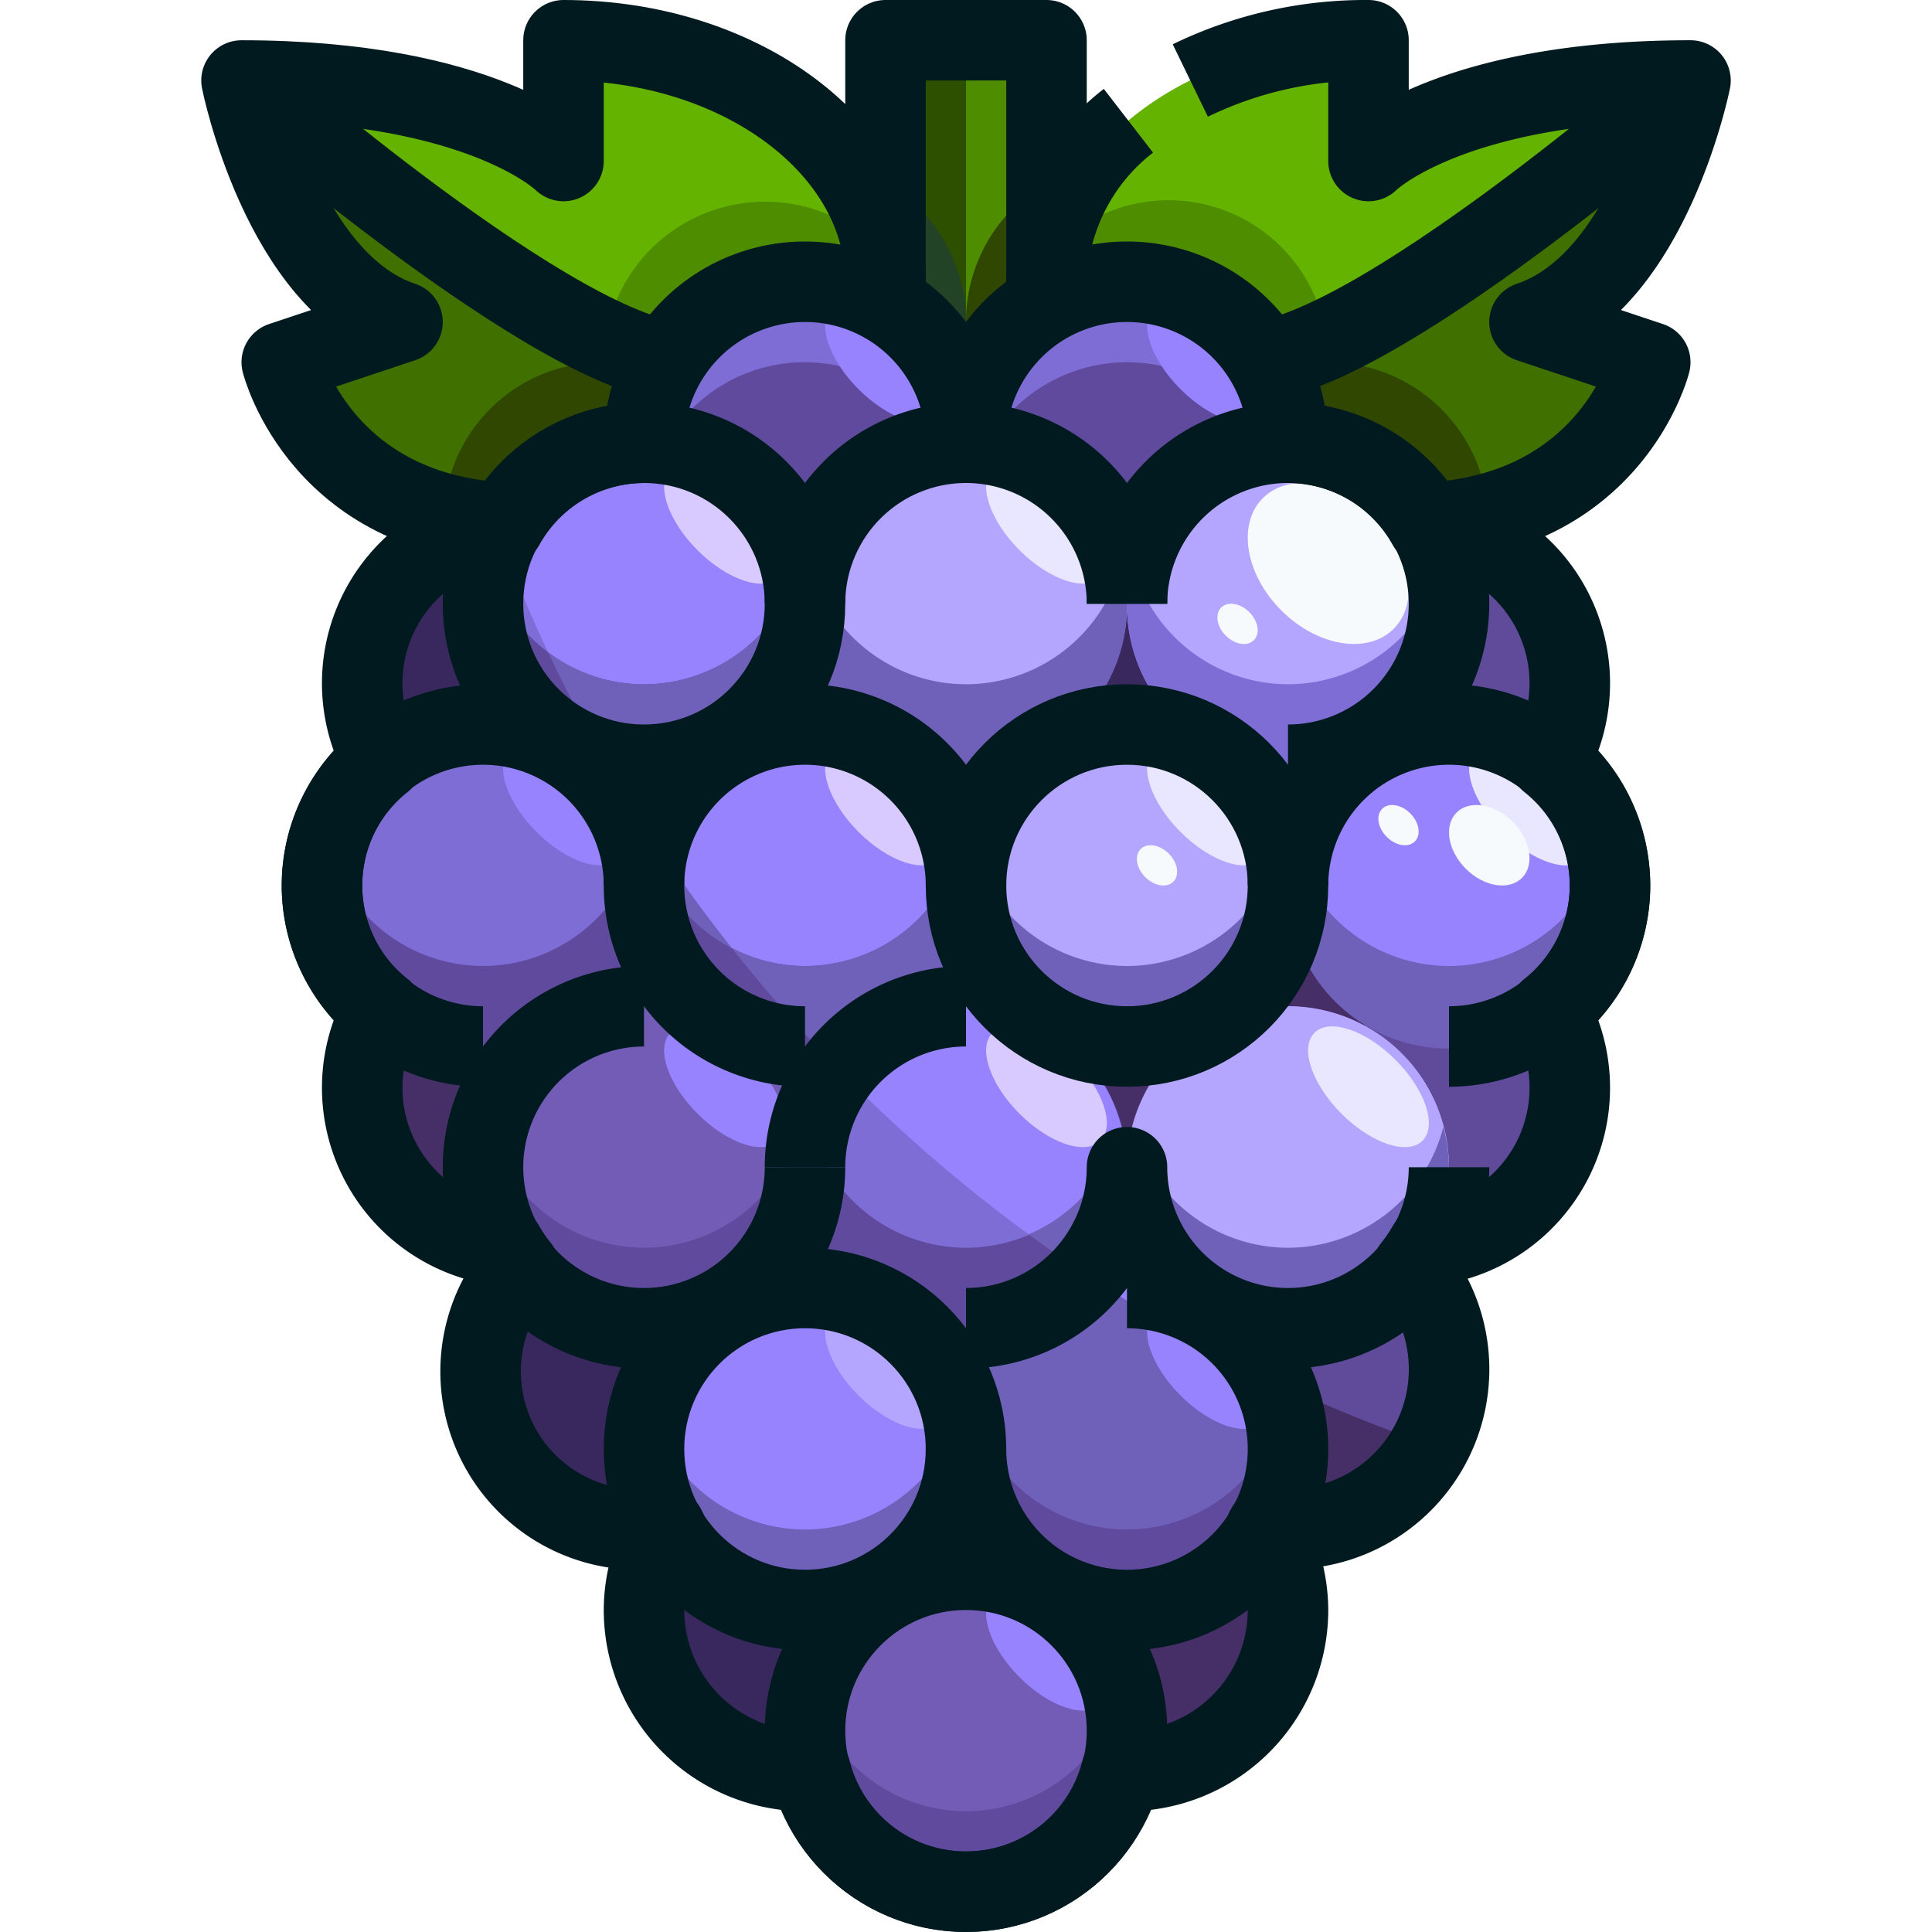 <svg xmlns="http://www.w3.org/2000/svg" viewBox="0 0 48 48"><defs><style>.cls-1{fill:#462f67;}.cls-2{fill:#6f60ba;}.cls-3{fill:#604b9a;}.cls-4{fill:#7e6dd4;}.cls-5{fill:#725cb5;}.cls-6{fill:#436600;}.cls-7{fill:#3f7000;}.cls-8{fill:#63b300;}.cls-9{fill:#483584;}.cls-10{fill:#39285e;}.cls-11{fill:#9883ff;}.cls-12{fill:#2c4f00;}.cls-13{fill:#2f4700;}.cls-14{fill:#4e8c00;}.cls-15{fill:#5f4a9e;}.cls-16{fill:#b4a6ff;}.cls-17{fill:#224326;}.cls-18{fill:#d8c9ff;}.cls-19{fill:#e9e6ff;}.cls-20{fill:#f6fafd;}.cls-21{fill:none;stroke:#001a1f;stroke-linejoin:round;stroke-width:2px;}</style></defs><title>23-grape</title><g id="_23-grape" data-name="23-grape"><path class="cls-1" d="M38.5,18.9a3.953,3.953,0,0,1,0,6.2,3.949,3.949,0,0,1-3.03,5.85,3.525,3.525,0,0,1-.37.55A3.979,3.979,0,0,1,32,38a4.748,4.748,0,0,1-.53-.05c-.01.01-.01.03-.02.05A3.981,3.981,0,0,1,28,44c-.05,0-.09-.01-.14-.01a3.98,3.98,0,0,1-7.72,0c-.05,0-.09.01-.14.01a3.981,3.981,0,0,1-3.45-6c-.01-.02-.01-.04-.02-.05A4.748,4.748,0,0,1,16,38a3.979,3.979,0,0,1-3.1-6.5,3.525,3.525,0,0,1-.37-.55A3.949,3.949,0,0,1,9.5,25.1a3.953,3.953,0,0,1,0-6.2,3.949,3.949,0,0,1,3.03-5.85A3.976,3.976,0,0,1,16,11a4,4,0,0,1,8,0,4,4,0,0,1,8,0,3.976,3.976,0,0,1,3.47,2.05A3.949,3.949,0,0,1,38.5,18.9Z"/><path class="cls-2" d="M39.97,21.53a3.7,3.7,0,0,1,0,.94,3.109,3.109,0,0,1-.08.44,2.014,2.014,0,0,1-.1.35,1.064,1.064,0,0,1-.09.25,1.923,1.923,0,0,1-.12.25A3.9,3.9,0,0,1,38.5,25.1a.01.01,0,0,0,.01.01A4.018,4.018,0,0,1,36,26a3.921,3.921,0,0,1-2.06-.58,3.985,3.985,0,0,1,0-6.84A3.921,3.921,0,0,1,36,18a4.018,4.018,0,0,1,2.51.89.01.01,0,0,0-.01.01,3.9,3.9,0,0,1,1.08,1.34,1.923,1.923,0,0,1,.12.25,1.064,1.064,0,0,1,.09.25,2.014,2.014,0,0,1,.1.35A3.109,3.109,0,0,1,39.97,21.53Z"/><path class="cls-3" d="M39,17a4.024,4.024,0,0,1-.49,1.89A4.018,4.018,0,0,0,36,18a3.921,3.921,0,0,0-2.06.58l-.04-.06a3.995,3.995,0,0,0,1.59-5.47A3.98,3.98,0,0,1,39,17Z"/><path class="cls-3" d="M38.51,25.11A4.024,4.024,0,0,1,39,27a3.98,3.98,0,0,1-3.51,3.95,3.995,3.995,0,0,0-1.59-5.47l.04-.06A3.921,3.921,0,0,0,36,26,4.018,4.018,0,0,0,38.51,25.11Z"/><path class="cls-4" d="M35.43,12.99a.209.209,0,0,1,.04.06h.02A4,4,0,1,1,32,11a3.076,3.076,0,0,1,.53.04.075.075,0,0,1,.05.01,3.4,3.4,0,0,1,.46.09.142.142,0,0,1,.06.02,3.523,3.523,0,0,1,.42.15.612.612,0,0,1,.12.05,3.047,3.047,0,0,1,.4.21A4.108,4.108,0,0,1,35.43,12.99Z"/><path class="cls-4" d="M36,29a4.017,4.017,0,0,1-.51,1.95h-.02a3.525,3.525,0,0,1-.37.55l.01.01A3.972,3.972,0,0,1,32,33a3.921,3.921,0,0,1-2.06-.58A3.994,3.994,0,0,1,32,25a4,4,0,0,1,4,4Z"/><path class="cls-3" d="M35.11,31.51A3.981,3.981,0,0,1,32,38a4.4,4.4,0,0,1-.51-.05,3.995,3.995,0,0,0-1.59-5.47l.04-.06A3.921,3.921,0,0,0,32,33,3.972,3.972,0,0,0,35.11,31.51Z"/><path class="cls-3" d="M33.94,25.42l-.04.06A4,4,0,0,0,28,29a4,4,0,0,0-8,0,4,4,0,1,0-7.49,1.95A3.98,3.98,0,0,1,9,27a4.024,4.024,0,0,1,.49-1.89A4,4,0,0,0,16,22a4,4,0,0,0,8,0,4,4,0,0,0,8,0A3.97,3.97,0,0,0,33.94,25.42Z"/><path class="cls-3" d="M33.9,18.52l.04.06A3.97,3.97,0,0,0,32,22a4,4,0,0,0-8,0,4,4,0,0,0-8,0,4,4,0,0,0-6.51-3.11A4.024,4.024,0,0,1,9,17a3.98,3.98,0,0,1,3.51-3.95A4,4,0,1,0,20,15a4,4,0,0,0,8,0,4,4,0,0,0,5.9,3.52Z"/><path class="cls-3" d="M31.45,38.01A3.973,3.973,0,0,1,28,44c-.05,0-.08-.01-.13-.01A3.636,3.636,0,0,0,28,43a4.005,4.005,0,0,0-2.1-3.52l.04-.06A3.921,3.921,0,0,0,28,40,3.976,3.976,0,0,0,31.45,38.01Z"/><path class="cls-3" d="M31.43,8.96A3.962,3.962,0,0,1,32,11a4,4,0,0,0-4,4,4,4,0,0,0-4-4,3.993,3.993,0,0,1,7.43-2.04Z"/><path class="cls-2" d="M32,36a4.017,4.017,0,0,1-.51,1.95h-.02c-.01.01-.01.03-.02.05v.01A3.976,3.976,0,0,1,28,40a3.921,3.921,0,0,1-2.06-.58A3.994,3.994,0,0,1,28,32a4,4,0,0,1,4,4Z"/><circle class="cls-5" cx="28" cy="22" r="4"/><path class="cls-3" d="M29.94,32.42l-.04.06A4,4,0,0,0,24,36a4,4,0,1,0-7.49,1.95A4.4,4.4,0,0,1,16,38a3.981,3.981,0,0,1-3.11-6.49A4,4,0,0,0,20,29a4,4,0,0,0,8,0A3.97,3.97,0,0,0,29.94,32.42Z"/><path class="cls-5" d="M28,43a3.636,3.636,0,0,1-.13.99h-.01a4.2,4.2,0,0,1-.7,1.46.01.01,0,0,0-.01.01l-.21.24a2.5,2.5,0,0,1-.23.23l-.24.21a3.65,3.65,0,0,1-.64.41,1.425,1.425,0,0,1-.28.13,2.5,2.5,0,0,1-.43.16l-.24.06a3.846,3.846,0,0,1-.47.08c-.14.01-.27.02-.41.02s-.27-.01-.41-.02a3.846,3.846,0,0,1-.47-.08l-.24-.06a2.5,2.5,0,0,1-.43-.16,1.425,1.425,0,0,1-.28-.13,3.65,3.65,0,0,1-.64-.41l-.24-.21a2.5,2.5,0,0,1-.23-.23l-.21-.24a.01.01,0,0,0-.01-.01,4.2,4.2,0,0,1-.7-1.46h-.01A3.636,3.636,0,0,1,20,43a4,4,0,1,1,8,0Z"/><circle class="cls-5" cx="24" cy="15" r="4"/><circle class="cls-4" cx="24" cy="29" r="4"/><path class="cls-3" d="M25.94,39.42l-.04.06A4,4,0,0,0,20,43a3.636,3.636,0,0,0,.13.99c-.05,0-.08.01-.13.01a3.973,3.973,0,0,1-3.45-5.99A3.995,3.995,0,0,0,24,36,3.97,3.97,0,0,0,25.94,39.42Z"/><path class="cls-3" d="M22,7.54A3.98,3.98,0,0,1,24,11a4,4,0,0,0-4,4,4,4,0,0,0-4-4,3.994,3.994,0,0,1,6-3.46Z"/><circle class="cls-2" cx="20" cy="22" r="4"/><path class="cls-4" d="M20,32a4,4,0,1,1-3.45,6.01V38c-.01-.02-.01-.04-.02-.05h-.02A4,4,0,0,1,20,32Z"/><path class="cls-4" d="M12.57,12.99a4.108,4.108,0,0,1,1.39-1.42,3.047,3.047,0,0,1,.4-.21.612.612,0,0,1,.12-.05,3.523,3.523,0,0,1,.42-.15.142.142,0,0,1,.06-.02,3.4,3.4,0,0,1,.46-.09.075.075,0,0,1,.05-.01A3.076,3.076,0,0,1,16,11a4.006,4.006,0,1,1-3.49,2.05h.02A.209.209,0,0,1,12.57,12.99Z"/><path class="cls-5" d="M16,25a4,4,0,1,1-3.11,6.51l.01-.01a3.525,3.525,0,0,1-.37-.55h-.02A4,4,0,0,1,16,25Z"/><path class="cls-4" d="M12,18a4,4,0,1,1-2.51,7.11.01.01,0,0,0,.01-.01,3.9,3.9,0,0,1-1.08-1.34,1.923,1.923,0,0,1-.12-.25,1.064,1.064,0,0,1-.09-.25,2.014,2.014,0,0,1-.1-.35,3.109,3.109,0,0,1-.08-.44,3.7,3.7,0,0,1,0-.94,3.109,3.109,0,0,1,.08-.44,2.014,2.014,0,0,1,.1-.35,1.064,1.064,0,0,1,.09-.25,1.923,1.923,0,0,1,.12-.25A3.9,3.9,0,0,1,9.5,18.9a.01.01,0,0,0-.01-.01A4.018,4.018,0,0,1,12,18Z"/><path class="cls-6" d="M26,7v.54A3.98,3.98,0,0,0,24,11a3.98,3.98,0,0,0-2-3.46V1h4Z"/><path class="cls-7" d="M16.57,8.96A3.962,3.962,0,0,0,16,11a3.076,3.076,0,0,0-.53.04.075.075,0,0,0-.05.01,3.4,3.4,0,0,0-.46.09.142.142,0,0,0-.06.02,2.991,2.991,0,0,0-.42.15.612.612,0,0,0-.12.05,1.705,1.705,0,0,0-.4.21,3.769,3.769,0,0,0-1.41,1.42h-.01A5.757,5.757,0,0,1,7,9l3-1C7,7,6,2,6,2S13.3,8.39,16.57,8.96Z"/><path class="cls-7" d="M42,2s-1,5-4,6l3,1a5.757,5.757,0,0,1-5.54,3.99h-.01a3.769,3.769,0,0,0-1.41-1.42,1.705,1.705,0,0,0-.4-.21.612.612,0,0,0-.12-.05,2.991,2.991,0,0,0-.42-.15.142.142,0,0,0-.06-.02,3.4,3.4,0,0,0-.46-.09.075.075,0,0,0-.05-.01A3.076,3.076,0,0,0,32,11a3.962,3.962,0,0,0-.57-2.04C34.7,8.39,42,2,42,2Z"/><path class="cls-8" d="M22,7v.54a3.979,3.979,0,0,0-5.43,1.42C13.3,8.39,6,2,6,2c6,0,8,2,8,2V1C18.42,1,22,3.68,22,7Z"/><path class="cls-8" d="M42,2S34.7,8.39,31.43,8.96A3.979,3.979,0,0,0,26,7.54V7c0-3.32,3.58-6,8-6V4S36,2,42,2Z"/><path class="cls-1" d="M38.5,18.9a3.953,3.953,0,0,1,0,6.2,3.949,3.949,0,0,1-3.03,5.85,3.525,3.525,0,0,1-.37.55A3.979,3.979,0,0,1,32,38a4.748,4.748,0,0,1-.53-.05c-.01.01-.01.03-.02.05A3.981,3.981,0,0,1,28,44c-.05,0-.09-.01-.14-.01a3.98,3.98,0,0,1-7.72,0c-.05,0-.09.01-.14.01a3.981,3.981,0,0,1-3.45-6c-.01-.02-.01-.04-.02-.05A4.748,4.748,0,0,1,16,38a3.979,3.979,0,0,1-3.1-6.5,3.525,3.525,0,0,1-.37-.55A3.949,3.949,0,0,1,9.5,25.1a3.953,3.953,0,0,1,0-6.2,3.949,3.949,0,0,1,3.03-5.85A3.976,3.976,0,0,1,16,11a4,4,0,0,1,8,0,4,4,0,0,1,8,0,3.976,3.976,0,0,1,3.47,2.05A3.949,3.949,0,0,1,38.5,18.9Z"/><path class="cls-2" d="M39.97,21.53a3.7,3.7,0,0,1,0,.94,3.109,3.109,0,0,1-.08.44,2.014,2.014,0,0,1-.1.35,1.064,1.064,0,0,1-.09.25,1.923,1.923,0,0,1-.12.25A3.9,3.9,0,0,1,38.5,25.1a.01.01,0,0,0,.01.01A4.018,4.018,0,0,1,36,26a3.921,3.921,0,0,1-2.06-.58,3.985,3.985,0,0,1,0-6.84A3.921,3.921,0,0,1,36,18a4.018,4.018,0,0,1,2.51.89.01.01,0,0,0-.01.01,3.9,3.9,0,0,1,1.08,1.34,1.923,1.923,0,0,1,.12.25,1.064,1.064,0,0,1,.09.25,2.014,2.014,0,0,1,.1.35A3.109,3.109,0,0,1,39.97,21.53Z"/><path class="cls-9" d="M39,17a4.024,4.024,0,0,1-.49,1.89A4.018,4.018,0,0,0,36,18a3.921,3.921,0,0,0-2.06.58l-.04-.06a3.995,3.995,0,0,0,1.59-5.47A3.98,3.98,0,0,1,39,17Z"/><path class="cls-10" d="M38.51,25.11A4.024,4.024,0,0,1,39,27a3.98,3.98,0,0,1-3.51,3.95,3.995,3.995,0,0,0-1.59-5.47l.04-.06A3.921,3.921,0,0,0,36,26,4.018,4.018,0,0,0,38.51,25.11Z"/><path class="cls-11" d="M36,29a4.017,4.017,0,0,1-.51,1.95h-.02a3.525,3.525,0,0,1-.37.55l.01.01A3.972,3.972,0,0,1,32,33a3.921,3.921,0,0,1-2.06-.58A3.994,3.994,0,0,1,32,25a4,4,0,0,1,4,4Z"/><path class="cls-1" d="M35.11,31.51A3.981,3.981,0,0,1,32,38a4.4,4.4,0,0,1-.51-.05,3.995,3.995,0,0,0-1.59-5.47l.04-.06A3.921,3.921,0,0,0,32,33,3.972,3.972,0,0,0,35.11,31.51Z"/><path class="cls-1" d="M33.94,25.42l-.04.06A4,4,0,0,0,28,29a4,4,0,0,0-8,0,4,4,0,1,0-7.49,1.95A3.98,3.98,0,0,1,9,27a4.024,4.024,0,0,1,.49-1.89A4,4,0,0,0,16,22a4,4,0,0,0,8,0,4,4,0,0,0,8,0A3.97,3.97,0,0,0,33.94,25.42Z"/><path class="cls-10" d="M33.9,18.52l.04.06A3.97,3.97,0,0,0,32,22a4,4,0,0,0-8,0,4,4,0,0,0-8,0,4,4,0,0,0-6.51-3.11A4.024,4.024,0,0,1,9,17a3.98,3.98,0,0,1,3.51-3.95A4,4,0,1,0,20,15a4,4,0,0,0,8,0,4,4,0,0,0,5.9,3.52Z"/><path class="cls-1" d="M31.45,38.01A3.973,3.973,0,0,1,28,44c-.05,0-.08-.01-.13-.01A3.636,3.636,0,0,0,28,43a4.005,4.005,0,0,0-2.1-3.52l.04-.06A3.921,3.921,0,0,0,28,40,3.976,3.976,0,0,0,31.45,38.01Z"/><path class="cls-9" d="M31.43,8.96A3.962,3.962,0,0,1,32,11a4,4,0,0,0-4,4,4,4,0,0,0-4-4,3.993,3.993,0,0,1,7.43-2.04Z"/><path class="cls-2" d="M32,36a4.017,4.017,0,0,1-.51,1.95h-.02c-.01.01-.01.03-.02.05v.01A3.976,3.976,0,0,1,28,40a3.921,3.921,0,0,1-2.06-.58A3.994,3.994,0,0,1,28,32a4,4,0,0,1,4,4Z"/><circle class="cls-11" cx="28" cy="22" r="4"/><path class="cls-10" d="M29.94,32.42l-.04.06A4,4,0,0,0,24,36a4,4,0,1,0-7.49,1.95A4.4,4.4,0,0,1,16,38a3.981,3.981,0,0,1-3.11-6.49A4,4,0,0,0,20,29a4,4,0,0,0,8,0A3.97,3.97,0,0,0,29.94,32.42Z"/><path class="cls-5" d="M28,43a3.636,3.636,0,0,1-.13.99h-.01a4.2,4.2,0,0,1-.7,1.46.01.01,0,0,0-.01.01l-.21.24a2.5,2.5,0,0,1-.23.23l-.24.21a3.65,3.65,0,0,1-.64.41,1.425,1.425,0,0,1-.28.13,2.5,2.5,0,0,1-.43.16l-.24.06a3.846,3.846,0,0,1-.47.08c-.14.01-.27.02-.41.02s-.27-.01-.41-.02a3.846,3.846,0,0,1-.47-.08l-.24-.06a2.5,2.5,0,0,1-.43-.16,1.425,1.425,0,0,1-.28-.13,3.65,3.65,0,0,1-.64-.41l-.24-.21a2.5,2.5,0,0,1-.23-.23l-.21-.24a.01.01,0,0,0-.01-.01,4.2,4.2,0,0,1-.7-1.46h-.01A3.636,3.636,0,0,1,20,43a4,4,0,1,1,8,0Z"/><circle class="cls-11" cx="24" cy="15" r="4"/><circle class="cls-4" cx="24" cy="29" r="4"/><path class="cls-10" d="M25.94,39.42l-.04.06A4,4,0,0,0,20,43a3.636,3.636,0,0,0,.13.99c-.05,0-.08.01-.13.01a3.973,3.973,0,0,1-3.45-5.99A3.995,3.995,0,0,0,24,36,3.97,3.97,0,0,0,25.94,39.42Z"/><path class="cls-9" d="M22,7.54A3.98,3.98,0,0,1,24,11a4,4,0,0,0-4,4,4,4,0,0,0-4-4,3.994,3.994,0,0,1,6-3.46Z"/><circle class="cls-2" cx="20" cy="22" r="4"/><path class="cls-11" d="M20,32a4,4,0,1,1-3.45,6.01V38c-.01-.02-.01-.04-.02-.05h-.02A4,4,0,0,1,20,32Z"/><path class="cls-5" d="M16,25a4,4,0,1,1-3.11,6.51l.01-.01a3.525,3.525,0,0,1-.37-.55h-.02A4,4,0,0,1,16,25Z"/><path class="cls-4" d="M12,18a4,4,0,1,1-2.51,7.11.01.01,0,0,0,.01-.01,3.9,3.9,0,0,1-1.08-1.34,1.923,1.923,0,0,1-.12-.25,1.064,1.064,0,0,1-.09-.25,2.014,2.014,0,0,1-.1-.35,3.109,3.109,0,0,1-.08-.44,3.7,3.7,0,0,1,0-.94,3.109,3.109,0,0,1,.08-.44,2.014,2.014,0,0,1,.1-.35,1.064,1.064,0,0,1,.09-.25,1.923,1.923,0,0,1,.12-.25A3.9,3.9,0,0,1,9.5,18.9a.01.01,0,0,0-.01-.01A4.018,4.018,0,0,1,12,18Z"/><path class="cls-12" d="M26,7v.54A3.98,3.98,0,0,0,24,11a3.98,3.98,0,0,0-2-3.46V1h4Z"/><path class="cls-7" d="M16.57,8.96A3.962,3.962,0,0,0,16,11a3.076,3.076,0,0,0-.53.04.075.075,0,0,0-.05.01,3.4,3.4,0,0,0-.46.09.142.142,0,0,0-.06.02,2.991,2.991,0,0,0-.42.15.612.612,0,0,0-.12.05,1.705,1.705,0,0,0-.4.21,3.769,3.769,0,0,0-1.41,1.42h-.01A5.757,5.757,0,0,1,7,9l3-1C7,7,6,2,6,2S13.3,8.39,16.57,8.96Z"/><path class="cls-7" d="M42,2s-1,5-4,6l3,1a5.757,5.757,0,0,1-5.54,3.99h-.01a3.769,3.769,0,0,0-1.41-1.42,1.705,1.705,0,0,0-.4-.21.612.612,0,0,0-.12-.05,2.991,2.991,0,0,0-.42-.15.142.142,0,0,0-.06-.02,3.4,3.4,0,0,0-.46-.09.075.075,0,0,0-.05-.01A3.076,3.076,0,0,0,32,11a3.962,3.962,0,0,0-.57-2.04C34.7,8.39,42,2,42,2Z"/><path class="cls-8" d="M22,7v.54a3.979,3.979,0,0,0-5.43,1.42C13.3,8.39,6,2,6,2c6,0,8,2,8,2V1C18.42,1,22,3.68,22,7Z"/><path class="cls-8" d="M42,2S34.7,8.39,31.43,8.96A3.979,3.979,0,0,0,26,7.54V7c0-3.32,3.58-6,8-6V4S36,2,42,2Z"/><circle class="cls-11" cx="32" cy="15" r="4"/><circle class="cls-4" cx="16" cy="15" r="4"/><path class="cls-13" d="M33,9a3.945,3.945,0,0,0-.043-.568,6.49,6.49,0,0,1-1.527.528A3.962,3.962,0,0,1,32,11a3.076,3.076,0,0,1,.53.04.075.075,0,0,1,.05.01,3.4,3.4,0,0,1,.46.09.142.142,0,0,1,.06.02,2.991,2.991,0,0,1,.42.15.612.612,0,0,1,.12.05,1.705,1.705,0,0,1,.4.21,3.769,3.769,0,0,1,1.41,1.42h.01a7.519,7.519,0,0,0,1.516-.231A3.989,3.989,0,0,0,33,9Z"/><path class="cls-14" d="M26,7.54a3.979,3.979,0,0,1,5.43,1.42,6.49,6.49,0,0,0,1.527-.528,3.955,3.955,0,0,0-6.906-2.1A4.587,4.587,0,0,0,26,7Z"/><path class="cls-13" d="M11.024,12.759a7.519,7.519,0,0,0,1.516.231h.01a3.769,3.769,0,0,1,1.41-1.42,1.705,1.705,0,0,1,.4-.21.612.612,0,0,1,.12-.05,2.991,2.991,0,0,1,.42-.15.142.142,0,0,1,.06-.02,3.4,3.4,0,0,1,.46-.09.075.075,0,0,1,.05-.01A3.076,3.076,0,0,1,16,11a3.929,3.929,0,0,1,.411-1.731,3.958,3.958,0,0,0-5.387,3.49Z"/><path class="cls-13" d="M16.57,8.96a6.49,6.49,0,0,1-1.527-.528A3.945,3.945,0,0,0,15,9a3.96,3.96,0,0,1,1.411.269h0C16.462,9.165,16.511,9.059,16.57,8.96Z"/><path class="cls-14" d="M21,5.54a4.01,4.01,0,0,0-5.957,2.892,6.49,6.49,0,0,0,1.527.528A3.979,3.979,0,0,1,22,7.54V7a4.587,4.587,0,0,0-.051-.665A3.963,3.963,0,0,0,21,5.54Z"/><path class="cls-3" d="M26,9.54a3.979,3.979,0,0,1,5.43,1.42c.018.03.031.062.048.093A3.894,3.894,0,0,1,32,11a4,4,0,0,0-8,0,4.094,4.094,0,0,1,.511.051A3.986,3.986,0,0,1,26,9.54Z"/><path class="cls-3" d="M20,9a4.01,4.01,0,0,1,3.489,2.051A4.094,4.094,0,0,1,24,11a4,4,0,0,0-8,0,3.894,3.894,0,0,1,.522.053c.017-.031.03-.063.048-.093A3.961,3.961,0,0,1,20,9Z"/><path class="cls-15" d="M24,17a3.989,3.989,0,0,1-3.859-3,4,4,0,1,0,7.718,0A3.989,3.989,0,0,1,24,17Z"/><path class="cls-4" d="M32,17a3.992,3.992,0,0,1-3.859-3,4,4,0,1,0,7.718,0A3.992,3.992,0,0,1,32,17Z"/><path class="cls-15" d="M16,17a3.992,3.992,0,0,1-3.859-3,4,4,0,1,0,7.718,0A3.992,3.992,0,0,1,16,17Z"/><path class="cls-15" d="M24,31a3.989,3.989,0,0,1-3.859-3,4,4,0,1,0,7.718,0A3.989,3.989,0,0,1,24,31Z"/><path class="cls-2" d="M32,31a3.992,3.992,0,0,1-3.859-3,4,4,0,1,0,7.718,0A3.992,3.992,0,0,1,32,31Z"/><path class="cls-15" d="M16,31a3.992,3.992,0,0,1-3.859-3,4,4,0,1,0,7.718,0A3.992,3.992,0,0,1,16,31Z"/><path class="cls-15" d="M28,38a3.989,3.989,0,0,1-3.859-3,4,4,0,1,0,7.718,0A3.989,3.989,0,0,1,28,38Z"/><path class="cls-15" d="M24,45a3.989,3.989,0,0,1-3.859-3,4,4,0,1,0,7.718,0A3.989,3.989,0,0,1,24,45Z"/><path class="cls-2" d="M20,38a3.992,3.992,0,0,1-3.859-3,4,4,0,1,0,7.718,0A3.992,3.992,0,0,1,20,38Z"/><path class="cls-15" d="M20,24a3.989,3.989,0,0,1-3.859-3,4,4,0,1,0,7.718,0A3.989,3.989,0,0,1,20,24Z"/><path class="cls-2" d="M28,24a3.992,3.992,0,0,1-3.859-3,4,4,0,1,0,7.718,0A3.992,3.992,0,0,1,28,24Z"/><path class="cls-15" d="M36,24a3.992,3.992,0,0,1-3.859-3,4,4,0,1,0,7.718,0A3.992,3.992,0,0,1,36,24Z"/><path class="cls-15" d="M12,24a3.992,3.992,0,0,1-3.859-3,4,4,0,1,0,7.718,0A3.992,3.992,0,0,1,12,24Z"/><ellipse class="cls-16" cx="34" cy="13" rx="0.948" ry="1.897" transform="translate(0.766 27.849) rotate(-45)"/><ellipse class="cls-2" cx="30" cy="9" rx="0.948" ry="1.897" transform="translate(2.423 23.849) rotate(-45)"/><ellipse class="cls-2" cx="22" cy="9" rx="0.948" ry="1.897" transform="translate(0.08 18.192) rotate(-45)"/><ellipse class="cls-16" cx="26" cy="13" rx="0.948" ry="1.897" transform="translate(-1.577 22.192) rotate(-45)"/><ellipse class="cls-11" cx="18" cy="13" rx="0.948" ry="1.897" transform="translate(-3.92 16.536) rotate(-45)"/><ellipse class="cls-11" cx="38" cy="20" rx="0.948" ry="1.897" transform="translate(-3.012 32.728) rotate(-45)"/><ellipse class="cls-16" cx="30" cy="20" rx="0.948" ry="1.897" transform="translate(-5.355 27.071) rotate(-45)"/><ellipse class="cls-11" cx="22" cy="20" rx="0.948" ry="1.897" transform="translate(-7.698 21.414) rotate(-45)"/><ellipse class="cls-11" cx="14" cy="20" rx="0.948" ry="1.897" transform="translate(-10.042 15.757) rotate(-45)"/><ellipse class="cls-11" cx="18" cy="27" rx="0.948" ry="1.897" transform="translate(-13.82 20.636) rotate(-45)"/><ellipse class="cls-11" cx="26" cy="27" rx="0.948" ry="1.897" transform="translate(-11.477 26.293) rotate(-45)"/><ellipse class="cls-16" cx="34" cy="27" rx="0.948" ry="1.897" transform="translate(-9.134 31.95) rotate(-45)"/><ellipse class="cls-11" cx="30" cy="34" rx="0.948" ry="1.897" transform="translate(-15.255 31.172) rotate(-45)"/><ellipse class="cls-16" cx="22" cy="34" rx="0.948" ry="1.897" transform="translate(-17.598 25.515) rotate(-45)"/><ellipse class="cls-11" cx="26" cy="41" rx="0.948" ry="1.897" transform="translate(-21.376 30.393) rotate(-45)"/><path class="cls-13" d="M24,8v3a3.98,3.98,0,0,1,2-3.46v-3A3.98,3.98,0,0,0,24,8Z"/><path class="cls-17" d="M22,4.54v3A3.98,3.98,0,0,1,24,11V8A3.98,3.98,0,0,0,22,4.54Z"/><path class="cls-14" d="M24,8a3.98,3.98,0,0,1,2-3.46V1H24Z"/><path class="cls-11" d="M39.97,21.53a3.7,3.7,0,0,1,0,.94,3.109,3.109,0,0,1-.08.44,2.014,2.014,0,0,1-.1.35,1.064,1.064,0,0,1-.09.25,1.923,1.923,0,0,1-.12.25A3.9,3.9,0,0,1,38.5,25.1a.01.01,0,0,0,.01.01A4.018,4.018,0,0,1,36,26a3.921,3.921,0,0,1-2.06-.58,3.985,3.985,0,0,1,0-6.84A3.921,3.921,0,0,1,36,18a4.018,4.018,0,0,1,2.51.89.01.01,0,0,0-.01.01,3.9,3.9,0,0,1,1.08,1.34,1.923,1.923,0,0,1,.12.25,1.064,1.064,0,0,1,.09.25,2.014,2.014,0,0,1,.1.35A3.109,3.109,0,0,1,39.97,21.53Z"/><path class="cls-3" d="M39,17a4.024,4.024,0,0,1-.49,1.89A4.018,4.018,0,0,0,36,18a3.921,3.921,0,0,0-2.06.58l-.04-.06a3.995,3.995,0,0,0,1.59-5.47A3.98,3.98,0,0,1,39,17Z"/><path class="cls-3" d="M38.51,25.11A4.024,4.024,0,0,1,39,27a3.98,3.98,0,0,1-3.51,3.95,3.995,3.995,0,0,0-1.59-5.47l.04-.06A3.921,3.921,0,0,0,36,26,4.018,4.018,0,0,0,38.51,25.11Z"/><path class="cls-16" d="M36,29a4.017,4.017,0,0,1-.51,1.95h-.02a3.525,3.525,0,0,1-.37.55l.01.01A3.972,3.972,0,0,1,32,33a3.921,3.921,0,0,1-2.06-.58A3.994,3.994,0,0,1,32,25a4,4,0,0,1,4,4Z"/><path class="cls-15" d="M31.43,8.96A3.962,3.962,0,0,1,32,11a4,4,0,0,0-4,4,4,4,0,0,0-4-4,3.993,3.993,0,0,1,7.43-2.04Z"/><circle class="cls-16" cx="28" cy="22" r="4"/><circle class="cls-16" cx="24" cy="15" r="4"/><path class="cls-15" d="M22,7.54A3.98,3.98,0,0,1,24,11a4,4,0,0,0-4,4,4,4,0,0,0-4-4,3.994,3.994,0,0,1,6-3.46Z"/><circle class="cls-16" cx="32" cy="15" r="4"/><path class="cls-4" d="M26,9.54a3.979,3.979,0,0,1,5.43,1.42c.018.03.031.062.048.093A3.894,3.894,0,0,1,32,11a4,4,0,0,0-8,0,4.094,4.094,0,0,1,.511.051A3.986,3.986,0,0,1,26,9.54Z"/><path class="cls-4" d="M20,9a4.01,4.01,0,0,1,3.489,2.051A4.094,4.094,0,0,1,24,11a4,4,0,0,0-8,0,3.894,3.894,0,0,1,.522.053c.017-.031.03-.063.048-.093A3.961,3.961,0,0,1,20,9Z"/><path class="cls-2" d="M24,17a3.989,3.989,0,0,1-3.859-3,4,4,0,1,0,7.718,0A3.989,3.989,0,0,1,24,17Z"/><path class="cls-4" d="M32,17a3.992,3.992,0,0,1-3.859-3,4,4,0,1,0,7.718,0A3.992,3.992,0,0,1,32,17Z"/><path class="cls-2" d="M32,31a3.992,3.992,0,0,1-3.859-3,4,4,0,1,0,7.718,0A3.992,3.992,0,0,1,32,31Z"/><path class="cls-2" d="M28,24a3.992,3.992,0,0,1-3.859-3,4,4,0,1,0,7.718,0A3.992,3.992,0,0,1,28,24Z"/><path class="cls-2" d="M36,24a3.992,3.992,0,0,1-3.859-3,4,4,0,1,0,7.718,0A3.992,3.992,0,0,1,36,24Z"/><path class="cls-3" d="M31.614,34.3a37.724,37.724,0,0,0,3.891,1.592A3.965,3.965,0,0,0,36,34a4.021,4.021,0,0,0-.89-2.49A3.972,3.972,0,0,1,32,33a3.921,3.921,0,0,1-2.06-.58l-.04.06A4.03,4.03,0,0,1,31.614,34.3Z"/><path class="cls-11" d="M28.659,32.659c.37-.371,1.271-.07,2.012.67a3.391,3.391,0,0,1,.6.8c.116.057.23.115.346.171a3.745,3.745,0,0,0-4.043-2.256c.35.224.7.444,1.06.657A.421.421,0,0,1,28.659,32.659Z"/><path class="cls-11" d="M25.557,30.669A4.006,4.006,0,0,0,27.859,28a3.974,3.974,0,0,0-7.022-1.424A38.092,38.092,0,0,0,25.557,30.669Z"/><path class="cls-4" d="M27.859,28c.032.124.056.251.078.379C27.917,28.25,27.891,28.125,27.859,28Z"/><path class="cls-11" d="M20,24a3.989,3.989,0,0,0,3.859-3,3.978,3.978,0,0,0-7.658-.191q.927,1.416,1.977,2.741A3.945,3.945,0,0,0,20,24Z"/><path class="cls-2" d="M23.859,21c.032.124.056.251.078.379C23.917,21.25,23.891,21.125,23.859,21Z"/><path class="cls-11" d="M16,17a3.992,3.992,0,0,0,3.859-3c.032.124.056.252.078.379A3.982,3.982,0,0,0,12.393,13.3q.552,1.481,1.222,2.9A3.944,3.944,0,0,0,16,17Z"/><path class="cls-15" d="M19.937,14.379A3.972,3.972,0,0,1,20,15,3.441,3.441,0,0,0,19.937,14.379Z"/><path class="cls-2" d="M20,15a3.972,3.972,0,0,0-.063-.621c-.022-.127-.046-.255-.078-.379A3.992,3.992,0,0,1,16,17a3.944,3.944,0,0,1-2.385-.8c.429.91.9,1.8,1.394,2.665A3.951,3.951,0,0,0,16,19,4,4,0,0,0,20,15Z"/><path class="cls-15" d="M27.937,28.379A3.972,3.972,0,0,1,28,29,3.432,3.432,0,0,0,27.937,28.379Z"/><path class="cls-2" d="M27.937,28.379c-.022-.128-.046-.255-.078-.379h0a4.006,4.006,0,0,1-2.3,2.669q.695.51,1.413.989a3.768,3.768,0,0,0,.967-3.279Z"/><path class="cls-15" d="M23.937,21.379A3.972,3.972,0,0,1,24,22,3.432,3.432,0,0,0,23.937,21.379Z"/><path class="cls-2" d="M24,22a3.972,3.972,0,0,0-.063-.621c-.022-.128-.046-.255-.078-.379h0A3.989,3.989,0,0,1,20,24a3.945,3.945,0,0,1-1.822-.45q.993,1.256,2.085,2.424A3.988,3.988,0,0,0,24,22Z"/><path class="cls-18" d="M28.659,32.659a.421.421,0,0,0-.028.041q1.288.764,2.637,1.428a3.391,3.391,0,0,0-.6-.8C29.93,32.589,29.029,32.288,28.659,32.659Z"/><ellipse class="cls-11" cx="30" cy="9" rx="0.948" ry="1.897" transform="translate(2.423 23.849) rotate(-45)"/><ellipse class="cls-11" cx="22" cy="9" rx="0.948" ry="1.897" transform="translate(0.08 18.192) rotate(-45)"/><ellipse class="cls-19" cx="26" cy="13" rx="0.948" ry="1.897" transform="translate(-1.577 22.192) rotate(-45)"/><ellipse class="cls-19" cx="38" cy="20" rx="0.948" ry="1.897" transform="translate(-3.012 32.728) rotate(-45)"/><ellipse class="cls-19" cx="30" cy="20" rx="0.948" ry="1.897" transform="translate(-5.355 27.071) rotate(-45)"/><ellipse class="cls-18" cx="22" cy="20" rx="0.948" ry="1.897" transform="translate(-7.698 21.414) rotate(-45)"/><ellipse class="cls-18" cx="26" cy="27" rx="0.948" ry="1.897" transform="translate(-11.477 26.293) rotate(-45)"/><ellipse class="cls-18" cx="18" cy="13" rx="0.948" ry="1.897" transform="translate(-3.92 16.536) rotate(-45)"/><ellipse class="cls-19" cx="34" cy="27" rx="0.948" ry="1.897" transform="translate(-9.134 31.95) rotate(-45)"/><ellipse class="cls-20" cx="33" cy="14" rx="1.65" ry="2.297" transform="translate(-0.229 27.446) rotate(-45.02)"/><ellipse class="cls-20" cx="37" cy="21" rx="0.825" ry="1.148" transform="translate(-4.008 32.328) rotate(-45.02)"/><ellipse class="cls-20" cx="34.746" cy="20.5" rx="0.413" ry="0.574" transform="translate(-4.316 30.587) rotate(-45.02)"/><ellipse class="cls-20" cx="28.746" cy="21.5" rx="0.413" ry="0.574" transform="translate(-6.782 26.636) rotate(-45.02)"/><ellipse class="cls-20" cx="30.746" cy="15.5" rx="0.413" ry="0.574" transform="translate(-1.951 26.292) rotate(-45.02)"/><path class="cls-21" d="M24,36a4,4,0,1,0,4-4"/><circle class="cls-21" cx="24" cy="43" r="4"/><path class="cls-21" d="M28,15a4,4,0,0,0-8,0"/><path class="cls-21" d="M32,19a4,4,0,1,0-4-4"/><circle class="cls-21" cx="16" cy="15" r="4"/><path class="cls-21" d="M16,25a4,4,0,1,0,4,4"/><path class="cls-21" d="M24,25a4,4,0,0,0-4,4"/><path class="cls-21" d="M24,33a4,4,0,0,0,4-4,4,4,0,0,0,8,0"/><path class="cls-21" d="M36,26a4,4,0,1,0-4-4"/><path class="cls-21" d="M16,22a4,4,0,1,0-4,4"/><path class="cls-21" d="M24,22a4,4,0,1,0-4,4"/><path class="cls-21" d="M40,22a3.975,3.975,0,0,0-1.5-3.1,3.95,3.95,0,0,0-3.028-5.853A3.983,3.983,0,0,0,32,11a4,4,0,0,0-8,0,4,4,0,0,0-8,0,3.983,3.983,0,0,0-3.471,2.047A3.95,3.95,0,0,0,9.5,18.9a3.952,3.952,0,0,0,0,6.2,3.95,3.95,0,0,0,3.028,5.853,3.99,3.99,0,0,0,.372.547,3.929,3.929,0,0,0,3.625,6.447c.01.018.019.036.029.053A3.955,3.955,0,0,0,16,40a4,4,0,0,0,4,4c.047,0,.091-.012.137-.014a3.983,3.983,0,0,0,7.726,0c.046,0,.09.014.137.014a4,4,0,0,0,4-4,3.955,3.955,0,0,0-.555-2c.01-.017.019-.035.029-.053A3.968,3.968,0,0,0,35.1,31.5a3.99,3.99,0,0,0,.372-.547A3.95,3.95,0,0,0,38.5,25.1,3.975,3.975,0,0,0,40,22Z"/><polyline class="cls-21" points="22 8 22 1 26 1 26 8"/><path class="cls-21" d="M29.573,2A9.955,9.955,0,0,1,34,1V4s2-2,8-2c0,0-1,5-4,6l3,1s-1,4-6,4"/><path class="cls-21" d="M26,7a5.242,5.242,0,0,1,2.035-4"/><path class="cls-21" d="M42,2S34,9,31,9"/><path class="cls-21" d="M22,7c0-3.316-3.578-6-8-6V4S12,2,6,2c0,0,1,5,4,6L7,9s1,4,6,4"/><path class="cls-21" d="M6,2s8,7,11,7"/><circle class="cls-21" cx="28" cy="22" r="4"/><circle class="cls-21" cx="20" cy="36" r="4"/></g></svg>